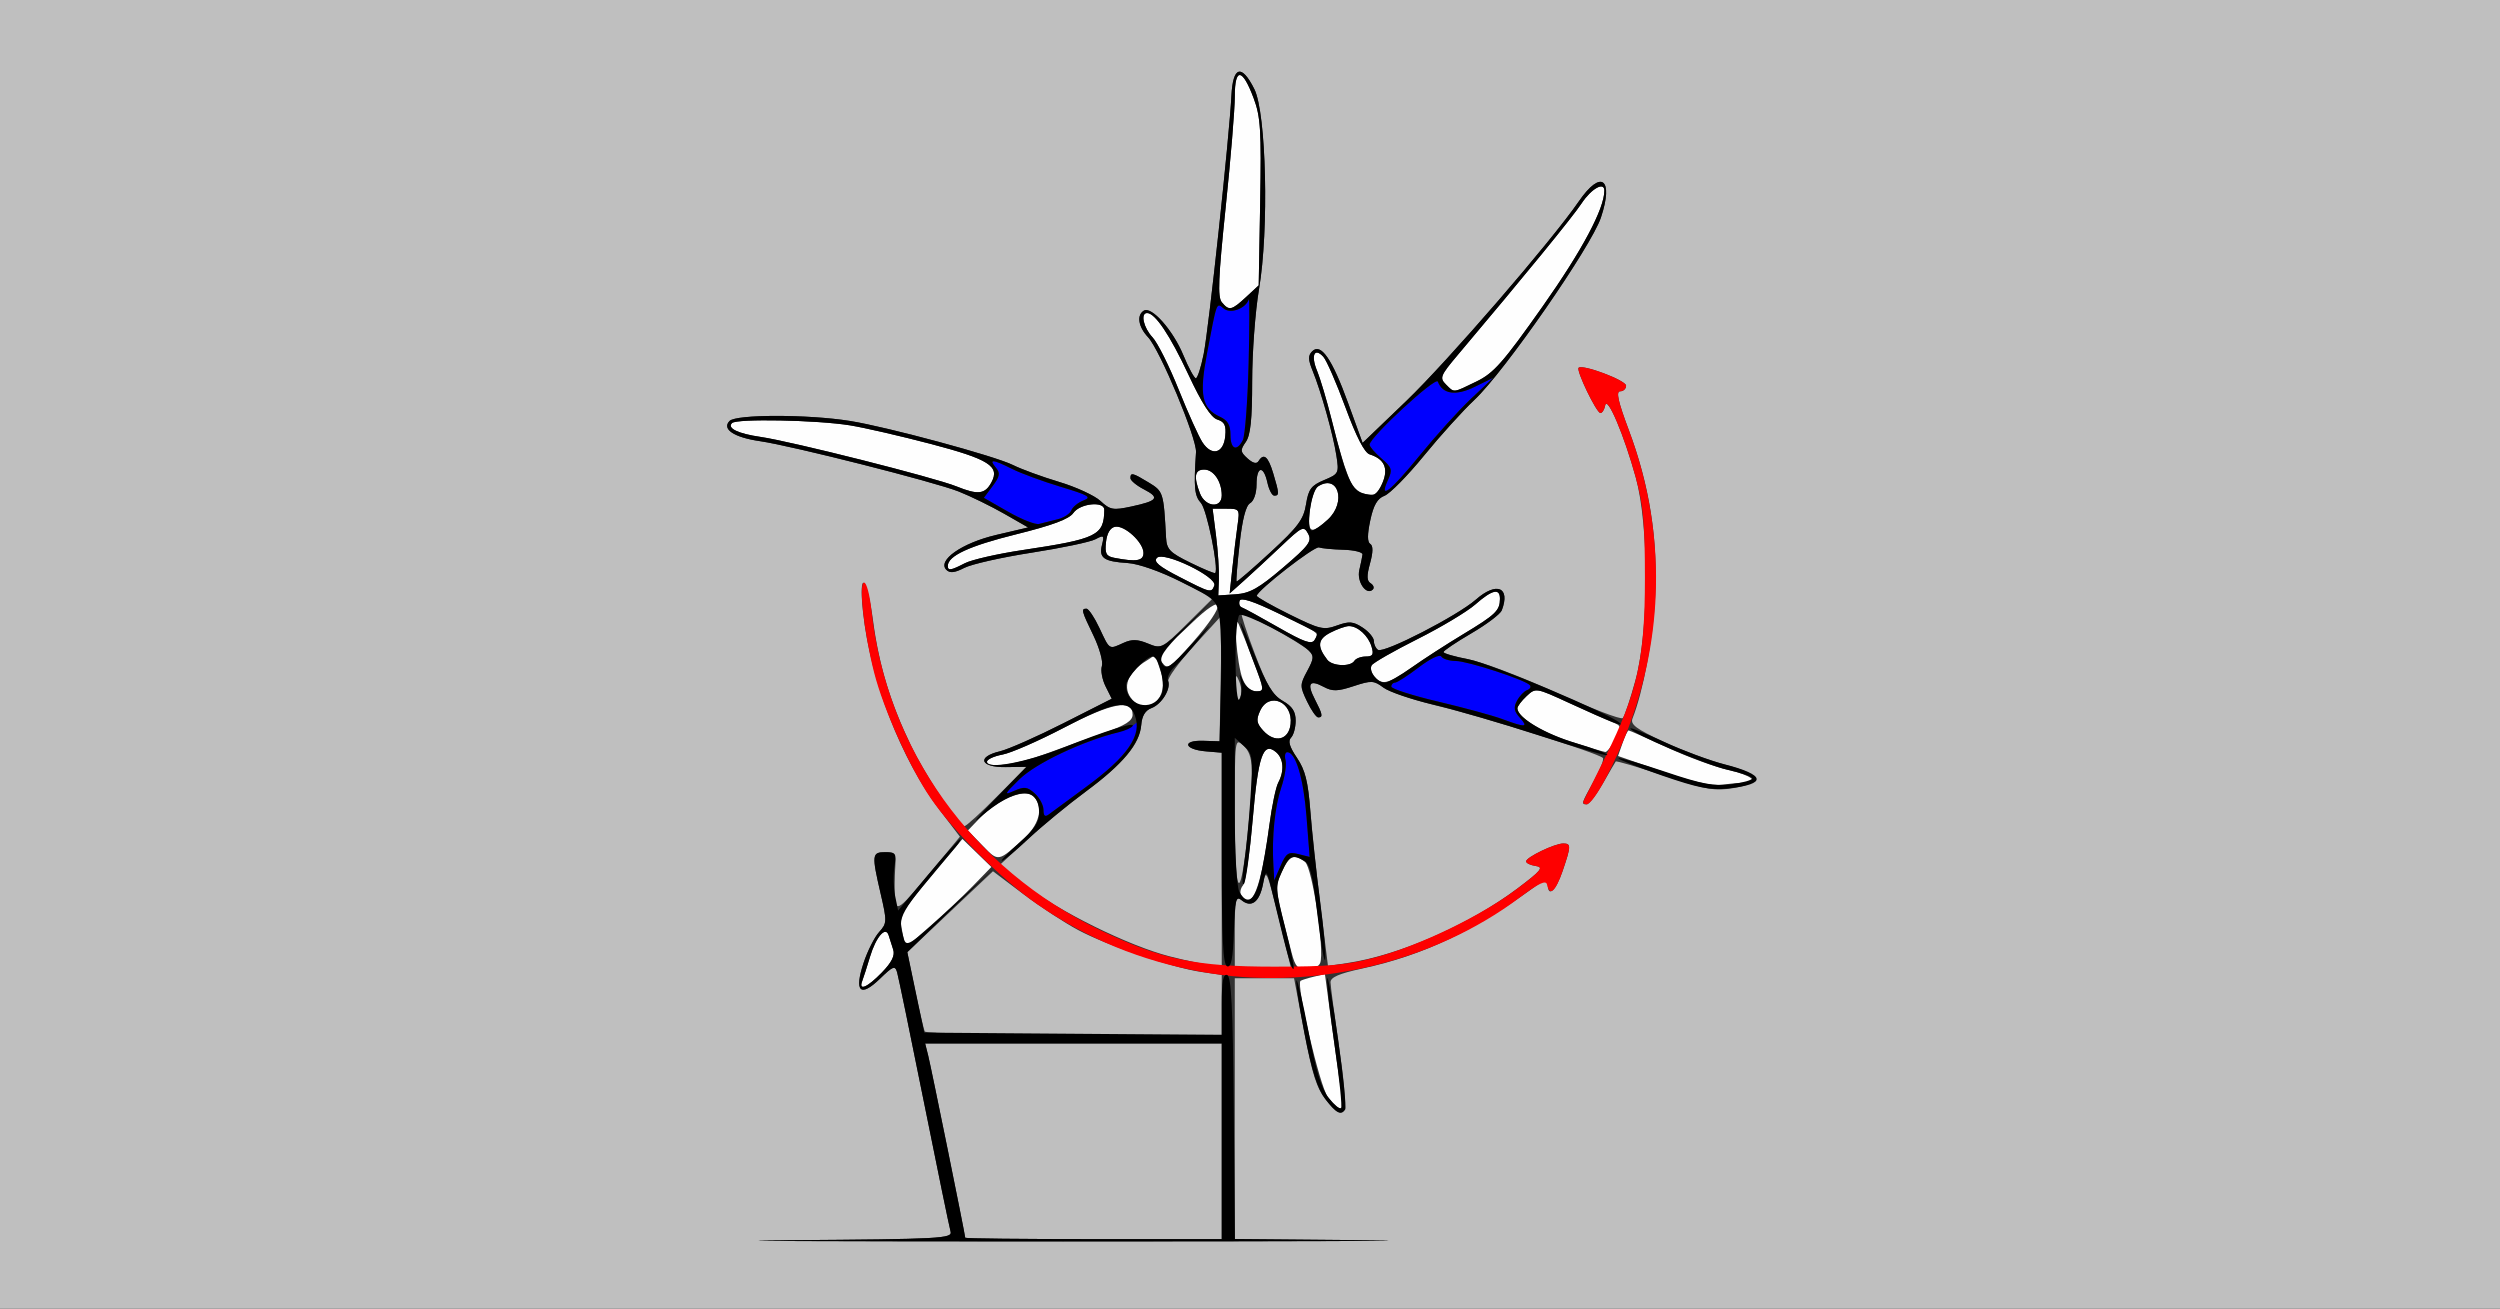 <?xml version="1.0" encoding="UTF-8" standalone="no"?>
<!-- Created with Inkscape (http://www.inkscape.org/) -->

<svg
   xmlns:dc="http://purl.org/dc/elements/1.1/"
   xmlns:cc="http://creativecommons.org/ns#"
   xmlns:rdf="http://www.w3.org/1999/02/22-rdf-syntax-ns#"
   xmlns:svg="http://www.w3.org/2000/svg"
   xmlns="http://www.w3.org/2000/svg"
   version="1.1"
   width="575"
   height="301"
   id="svg2">
  <rect width="100%" height="100%" fill="#333333" stroke="none"/>
  <defs
     id="defs6" />
  <g
     id="g2987">
    <path
       d="m 305.357,252.25 c -1.82,-2.479 -7.276,-25.761 -6.243,-26.64 0.212,-0.181 1.563,-0.61 3.002,-0.955 l 2.616,-0.626 1.701,12.692 c 0.935,6.981 1.952,13.949 2.259,15.485 0.711,3.556 -0.741,3.575 -3.334,0.043 z M 198.322,225.604 c 0.295,-0.768 1.091,-3.248 1.769,-5.512 1.384,-4.619 3.619,-7.193 4.302,-4.955 0.229,0.749 0.699,2.226 1.045,3.281 0.442,1.347 -0.333,2.911 -2.6,5.25 -3.351,3.458 -5.443,4.355 -4.515,1.936 z M 297.101,219.25 c -4.07,-15.639 -3.987,-14.964 -2.288,-18.712 1.713,-3.78 2.883,-4.279 5.358,-2.288 1.675,1.348 4.533,20.475 3.472,23.239 -0.319,0.831 -1.702,1.511 -3.073,1.511 -2.04,0 -2.67,-0.681 -3.469,-3.75 z m -89.538,-4.765 c -0.781,-4.164 -0.938,-3.869 7.311,-13.758 l 6.484,-7.773 3.329,3.227 3.329,3.227 -4.258,4.379 c -2.342,2.408 -6.795,6.593 -9.896,9.298 l -5.638,4.919 -0.66,-3.519 z m 77.91,-8.529 c -0.355,-0.574 -0.173,-1.613 0.405,-2.309 0.578,-0.696 1.588,-7.539 2.246,-15.206 1.254,-14.613 2.391,-17.918 5.326,-15.483 1.778,1.476 2.001,4.331 0.549,7.044 -0.551,1.029 -1.465,5.387 -2.031,9.684 -1.94,14.718 -4.104,20.138 -6.495,16.27 z m -59.49,-11.474 -3.366,-3.473 2.765,-2.886 c 3.999,-4.174 10.124,-6.778 12.095,-5.143 2.588,2.148 1.836,6.338 -1.727,9.625 -6.196,5.716 -6.069,5.692 -9.767,1.876 z m 156.34,-17.075 -10.177,-3.526 1.025,-2.941 C 373.734,169.323 374.368,168 374.58,168 c 0.211,0 4.204,1.765 8.872,3.922 4.669,2.157 10.977,4.478 14.018,5.159 5.272,1.18 7.5,2.907 3.78,2.93 -0.963,0.006 -3.325,0.216 -5.25,0.467 -2.365,0.308 -6.799,-0.687 -13.677,-3.07 z M 227,175.111 c 0,-0.489 1.608,-1.19 3.574,-1.559 1.966,-0.369 8.312,-3.144 14.103,-6.168 11.029,-5.758 15.823,-6.67 15.823,-3.01 0,1.405 -1.626,2.446 -6.5,4.161 -3.575,1.258 -9.65,3.442 -13.5,4.855 -6.998,2.568 -13.5,3.397 -13.5,1.722 z m 134.142,-4.583 C 354.48,168.372 349,164.913 349,162.865 c 0,-0.433 0.949,-1.671 2.108,-2.751 2.103,-1.959 2.129,-1.955 9.75,1.55 4.203,1.933 8.669,3.919 9.924,4.413 2.191,0.862 2.22,1.019 0.724,3.911 -0.857,1.657 -1.884,2.992 -2.282,2.968 -0.398,-0.025 -4.035,-1.117 -8.082,-2.427 z m -70.606,-2.489 c -1.537,-1.698 -1.659,-2.475 -0.716,-4.544 2.051,-4.501 7.601,-2.085 7.016,3.053 -0.418,3.676 -3.633,4.437 -6.3,1.491 z m -30.098,-7.108 c -2.459,-2.717 -1.117,-6.365 3.31,-8.999 2.063,-1.228 6.564,-4.965 10.002,-8.304 8.17,-7.936 8.575,-4.998 0.568,4.121 -5.221,5.947 -5.789,6.326 -7,4.67 -1.598,-2.186 -1.651,-1.675 -0.245,2.36 1.937,5.558 -3.016,10.151 -6.635,6.152 z M 285.834,156.25 c -1.378,-3.393 -2.296,-15.728 -0.949,-12.75 0.498,1.1 2.057,5.037 3.465,8.75 2.478,6.532 2.496,6.75 0.58,6.75 -1.223,0 -2.407,-1.052 -3.097,-2.75 z m 30.203,-0.706 c -0.665,-0.801 -0.91,-1.939 -0.545,-2.53 0.365,-0.59 5.103,-3.301 10.529,-6.024 5.426,-2.723 11.413,-6.31 13.305,-7.97 3.897,-3.421 5.682,-3.822 5.66,-1.269 -0.024,2.702 -0.962,3.602 -8.485,8.138 -3.85,2.322 -9.187,5.772 -11.859,7.667 -5.373,3.81 -6.816,4.144 -8.604,1.989 z M 305.278,151.75 c -2.4,-3.102 -2.216,-4.731 0.707,-6.242 1.604,-0.829 3.527,-1.508 4.274,-1.508 2.03,0 4.453,2.21 5.207,4.75 0.537,1.808 0.274,2.25 -1.34,2.25 -1.105,0 -2.286,0.45 -2.626,1 -0.873,1.412 -5.066,1.244 -6.222,-0.25 z m -11.256,-7.454 c -4.113,-2.355 -7.893,-4.419 -8.4,-4.588 -0.507,-0.169 -0.739,-0.857 -0.515,-1.529 0.278,-0.833 3.113,0.086 8.9,2.884 9.925,4.799 9.406,4.416 8.334,6.151 -0.665,1.078 -2.409,0.466 -8.32,-2.918 z m -13.677,-11.068 c 0.078,-2.05 -0.215,-6.54 -0.651,-9.977 l -0.793,-6.25 3.138,0 c 3.054,0 3.123,0.099 2.601,3.75 -0.295,2.062 -0.826,6.45 -1.179,9.75 l -0.642,6 3.341,-2.982 c 1.838,-1.64 5.659,-5.181 8.492,-7.868 4.839,-4.59 5.216,-4.766 6.214,-2.901 0.93,1.738 0.207,2.715 -5.787,7.827 -5.545,4.729 -7.614,5.893 -10.863,6.11 l -4.013,0.269 0.142,-3.727 z m -9.118,-0.552 c -4.732,-2.435 -5.991,-3.511 -5.122,-4.379 1.562,-1.562 13.943,4.417 13.193,6.372 -0.68,1.772 -0.824,1.736 -8.071,-1.992 z M 218,130.155 c 0,-2.304 4.919,-4.581 15.665,-7.252 8.41,-2.09 12.232,-3.514 13.207,-4.922 1.532,-2.212 7.137,-2.788 7.114,-0.731 -0.065,5.931 -1.599,6.685 -18.866,9.276 -5.709,0.856 -11.649,2.213 -13.2,3.016 C 218.669,131.222 218,131.327 218,130.155 z m 38.266,-1.859 c -1.85,-0.357 -2.175,-0.978 -1.887,-3.614 0.222,-2.035 0.969,-3.305 2.073,-3.523 2.175,-0.429 6.548,3.588 6.548,6.015 0,1.843 -1.61,2.111 -6.734,1.122 z m 44.995,-10.92 c 0.287,-2.543 1.133,-5.017 1.88,-5.499 4.638,-2.987 6.609,3.596 2.278,7.61 -3.906,3.62 -4.755,3.188 -4.158,-2.111 z m -25.286,-3.941 C 274.505,109.567 274.79,108 276.965,108 c 2.171,0 4.035,2.742 4.035,5.934 0,3.088 -3.805,2.71 -5.025,-0.499 z M 220,111.876 c -5.031,-2.036 -37.972,-10.357 -45.085,-11.389 -5.184,-0.752 -7.742,-1.994 -6.553,-3.183 1.062,-1.062 19.524,-0.705 27.138,0.524 3.3,0.533 11.692,2.465 18.648,4.292 13.287,3.491 15.864,5.119 13.902,8.784 -1.49,2.784 -3.092,2.978 -8.051,0.971 z m 92.809,1.446 c -1.862,-0.491 -3.508,-4.724 -6.541,-16.822 -1.103,-4.4 -2.607,-9.445 -3.341,-11.212 -1.478,-3.555 -0.619,-5.475 1.445,-3.229 0.728,0.792 3.018,6.039 5.09,11.659 2.488,6.751 4.376,10.412 5.562,10.789 3.381,1.073 4.348,3.182 2.977,6.492 -1.222,2.949 -1.813,3.214 -5.191,2.323 z m -36.248,-11.588 c -0.861,-1.314 -3.327,-6.786 -5.482,-12.16 -2.154,-5.374 -4.853,-10.769 -5.998,-11.987 C 263.011,75.383 262.25,72 263.826,72 c 1.857,0 5.237,5.033 9.51,14.16 3.104,6.629 5.191,9.872 6.65,10.335 1.679,0.533 2.063,1.341 1.821,3.832 -0.385,3.963 -3.095,4.689 -5.246,1.407 z m 55.977,-13.338 c -1.472,-1.472 -1.247,-2.027 2.738,-6.75 C 350.984,63.03 361.639,49.985 363.782,46.75 366.027,43.361 369,41.705 369,43.845 c 0,4.171 -5.103,13.745 -14.206,26.655 -9.097,12.901 -11.225,15.315 -15.212,17.25 -5.523,2.681 -5.051,2.638 -7.043,0.646 z M 281.014,69.517 c -0.98,-1.181 -0.8,-5.615 0.882,-21.75 1.162,-11.147 2.111,-22.667 2.109,-25.6 -0.006,-6.69 1.738,-6.523 4.334,0.417 1.602,4.282 1.796,7.377 1.5,23.983 l -0.339,19.066 -2.896,2.684 c -3.344,3.098 -3.913,3.221 -5.59,1.2 z"
       id="path2997"
       style="fill:#fefefe" />
    <path
       d="M 0,150.5 0,0 287.5,0 575,0 575,150.5 575,301 287.5,301 0,301 0,150.5 z M 314.75,285.251 284,284.971 284,254.986 284,225 l 6.817,0 6.817,0 2.339,12.353 c 1.887,9.966 2.877,13.009 5.122,15.75 4.587,5.6 5.161,3.21 2.916,-12.142 -1.083,-7.403 -1.978,-14.169 -1.989,-15.035 -0.015,-1.148 1.951,-2.002 7.266,-3.156 14.221,-3.086 25.875,-8.663 40.463,-19.364 2.063,-1.514 2.25,-1.516 2.25,-0.029 0,3.191 1.84,1.54 3.406,-3.056 C 361.366,194.569 361.378,194 359.534,194 357.579,194 351,197.173 351,198.116 c 0,0.41 1.003,0.889 2.23,1.065 1.887,0.27 1.234,1.067 -4.25,5.184 -11.137,8.36 -27.014,15.319 -39.082,17.129 l -4.464,0.669 -1.712,-13.831 c -0.941,-7.607 -2.007,-17.581 -2.368,-22.163 -0.506,-6.435 -1.205,-9.142 -3.068,-11.887 -1.703,-2.51 -2.1,-3.867 -1.349,-4.618 0.585,-0.585 1.063,-2.344 1.063,-3.909 0,-2.105 -0.771,-3.289 -2.961,-4.546 -2.331,-1.338 -3.688,-3.615 -6.378,-10.703 -1.879,-4.952 -3.269,-9.17 -3.088,-9.373 0.454,-0.508 13.581,6.707 15.399,8.463 1.296,1.252 1.258,1.822 -0.315,4.743 -1.707,3.17 -1.709,3.487 -0.038,6.991 0.963,2.019 2.117,3.671 2.565,3.671 1.154,0 1.028,-0.687 -0.759,-4.143 -1.906,-3.687 -1.245,-4.634 2.017,-2.888 2.031,1.087 3.184,1.061 6.88,-0.156 4.077,-1.342 4.644,-1.313 6.931,0.353 1.37,0.998 7.161,2.935 12.868,4.304 10.168,2.439 36.406,10.725 37.534,11.853 0.314,0.314 -0.605,2.677 -2.043,5.25 -2.938,5.257 -2.99,5.426 -1.657,5.426 0.527,0 2.182,-2.138 3.678,-4.75 1.496,-2.612 2.837,-4.909 2.979,-5.104 0.142,-0.195 5.184,1.287 11.203,3.293 9.496,3.164 11.589,3.539 15.813,2.83 7.011,-1.175 6.377,-3.249 -1.631,-5.337 -3.575,-0.932 -10.032,-3.332 -14.349,-5.334 -6.385,-2.96 -7.722,-3.962 -7.165,-5.369 2.441,-6.167 4.713,-18.308 5.19,-27.73 0.682,-13.482 -1.251,-25.811 -6.054,-38.596 C 372.167,92.365 371.64,90 372.639,90 373.388,90 374,89.417 374,88.704 374,87.481 363.978,83.708 363.08,84.592 362.472,85.192 367.2,95 368.098,95 c 0.416,0 0.909,-0.787 1.095,-1.75 0.458,-2.362 4.361,6.835 7.033,16.575 3.071,11.194 3.033,35.286 -0.074,46.639 -1.199,4.38 -2.512,8.296 -2.918,8.702 -0.406,0.406 -7.262,-2.224 -15.236,-5.845 -7.974,-3.621 -17.086,-7.077 -20.248,-7.681 -3.163,-0.604 -5.75,-1.351 -5.75,-1.661 0,-0.31 2.884,-2.25 6.409,-4.312 3.525,-2.062 6.675,-4.442 7,-5.29 2.042,-5.321 -1.188,-6.656 -5.961,-2.466 -4.24,3.723 -21.129,12.404 -22.492,11.562 C 316.43,149.148 316,148.244 316,147.464 c 0,-0.78 -1.163,-2.18 -2.584,-3.111 -2.185,-1.432 -3.099,-1.507 -5.915,-0.489 -3.059,1.106 -3.949,0.898 -10.916,-2.549 -4.172,-2.064 -7.559,-3.992 -7.528,-4.284 0.138,-1.274 13.275,-11.491 14.303,-11.124 0.627,0.224 3.165,0.465 5.64,0.536 2.475,0.071 4.445,0.563 4.378,1.093 -0.067,0.53 -0.4,2.15 -0.74,3.6 -0.625,2.663 1.645,5.915 3.107,4.453 0.383,-0.383 0.158,-1.03 -0.5,-1.437 -0.897,-0.554 -0.931,-1.704 -0.136,-4.584 0.715,-2.588 0.73,-4.049 0.047,-4.471 -0.685,-0.423 -0.682,-2.183 0.009,-5.422 0.75,-3.516 1.623,-5.024 3.272,-5.651 1.237,-0.47 5.309,-4.606 9.048,-9.19 3.739,-4.584 8.961,-10.359 11.604,-12.834 6.881,-6.444 26.887,-35.273 29.126,-41.972 2.997,-8.966 0.029,-11.15 -5.074,-3.734 -6.359,9.243 -30.155,36.776 -39.694,45.927 l -10.052,9.644 -3.339,-9.183 c -3.709,-10.202 -6.263,-13.876 -8.259,-11.88 -0.967,0.967 -0.946,1.907 0.097,4.461 1.937,4.739 4.706,14.608 5.464,19.469 0.641,4.115 0.563,4.273 -2.828,5.69 -2.96,1.237 -3.587,2.078 -4.143,5.557 -0.555,3.472 -1.812,5.166 -8.198,11.05 -4.148,3.822 -7.651,6.842 -7.783,6.71 -0.132,-0.132 0.186,-4.055 0.708,-8.718 0.63,-5.629 1.442,-8.754 2.417,-9.299 0.849,-0.475 1.468,-2.278 1.468,-4.272 0,-4.244 1.603,-4.533 2.5,-0.45 0.362,1.65 1.073,3 1.579,3 1.182,0 1.16,-0.468 -0.238,-5.134 -1.171,-3.909 -2.181,-4.745 -3.382,-2.801 -0.432,0.699 -1.301,0.483 -2.527,-0.626 -1.677,-1.517 -1.718,-1.907 -0.401,-3.788 C 287.623,100.093 288,96.5 288,87.651 288,81.104 288.706,71.604 289.569,66.54 291.889,52.935 291.264,26.027 288.5,20.5 c -2.927,-5.853 -4.936,-5.282 -5.275,1.5 -0.474,9.48 -5.214,53.611 -6.384,59.439 C 276.226,84.498 275.419,87 275.046,87 c -0.373,0 -1.674,-2.404 -2.892,-5.342 -2.382,-5.747 -7.313,-11.296 -9.073,-10.209 -1.694,1.047 -1.273,3.717 0.96,6.094 2.739,2.915 11.252,23.311 11.043,26.456 -0.545,8.19 -0.366,10.032 1.139,11.697 1.353,1.497 4.128,15.133 3.277,16.101 -0.144,0.164 -2.709,-0.903 -5.701,-2.37 -4.757,-2.333 -5.46,-3.06 -5.607,-5.798 -0.557,-10.389 -0.626,-10.607 -3.979,-12.646 C 260.509,108.731 260,108.609 260,109.974 c 0,0.536 1.392,1.694 3.093,2.574 3.725,1.926 3.204,2.639 -2.888,3.952 -4.197,0.905 -4.875,0.783 -7.094,-1.273 -1.349,-1.25 -5.639,-3.227 -9.532,-4.393 -3.893,-1.166 -8.658,-2.909 -10.587,-3.874 -4.137,-2.069 -28.886,-8.762 -37.492,-10.14 -9.654,-1.545 -26.176,-1.547 -27.7,-0.003 -1.852,1.877 1.016,3.784 6.995,4.652 7.38,1.071 40.16,9.376 45.705,11.58 2.75,1.093 7.468,3.398 10.485,5.124 l 5.485,3.137 -7.343,1.726 c -7.909,1.858 -13.625,5.868 -11.457,8.037 0.798,0.798 1.923,0.673 4.112,-0.459 1.657,-0.857 8.647,-2.435 15.534,-3.507 6.886,-1.072 13.472,-2.457 14.634,-3.079 1.931,-1.034 2.06,-0.921 1.5,1.312 -0.75,2.989 0.427,3.815 5.933,4.161 2.442,0.154 7.421,1.888 11.918,4.15 l 7.724,3.886 -5.944,5.882 c -5.844,5.783 -5.996,5.86 -9.058,4.592 -2.386,-0.988 -3.699,-1.023 -5.616,-0.15 -3.389,1.544 -3.135,1.699 -5.513,-3.36 -1.163,-2.475 -2.516,-4.5 -3.005,-4.5 -1.279,0 -1.165,0.44 1.615,6.202 1.378,2.856 2.246,6.007 1.93,7.002 -0.316,0.996 0.065,3.092 0.847,4.659 l 1.421,2.849 -11.102,5.625 c -6.106,3.094 -12.677,6 -14.602,6.458 -5.428,1.291 -4.567,3.72 1.29,3.64 l 4.79,-0.065 -6.763,6.815 C 225.597,186.933 222.24,190 221.856,190 c -1.296,0 -8.924,-11.452 -12.322,-18.5 -4.737,-9.826 -7.357,-18.443 -8.721,-28.685 -1.381,-10.376 -3.406,-12.174 -2.324,-2.065 1.677,15.674 8.758,33.919 17.744,45.718 l 4.545,5.968 -5.995,7.248 c -8.112,9.807 -8.74,10.275 -8.958,6.689 -0.096,-1.58 -0.066,-4.56 0.068,-6.622 0.221,-3.423 0.018,-3.75 -2.325,-3.75 -3.034,0 -3.097,0.593 -1.015,9.568 1.48,6.383 1.463,6.79 -0.365,8.812 -1.054,1.166 -2.655,4.345 -3.558,7.064 -2.21,6.661 -0.772,8.055 3.769,3.654 3.022,-2.929 3.463,-3.091 3.941,-1.448 0.296,1.018 3.07,14.45 6.164,29.85 3.094,15.4 5.85,28.782 6.124,29.738 0.466,1.625 -1.952,1.756 -37.315,2.012 -20.797,0.151 7.636,0.276 63.186,0.277 55.55,0.001 87.162,-0.123 70.25,-0.277 z M 222,284.679 c 0,-0.639 -7.85,-39.252 -8.524,-41.929 l -0.693,-2.75 34.108,0 34.108,0 0,22.5 0,22.5 -29.5,0 C 235.275,285 222,284.856 222,284.679 z M 212.703,237.25 c -0.228,-0.412 -1.226,-4.688 -2.216,-9.502 l -1.8,-8.752 9.848,-9.304 9.848,-9.304 7.014,5.277 c 3.858,2.902 9.532,6.618 12.609,8.258 6.701,3.571 21.645,8.659 28.244,9.616 l 4.75,0.689 0,6.886 0,6.886 -33.941,0 c -18.668,0 -34.128,-0.338 -34.356,-0.75 z M 284,214.378 c 0,-7.518 0.19,-8.464 1.487,-7.388 2.308,1.916 4.19,0.537 4.995,-3.66 0.695,-3.623 0.889,-3.208 3.587,7.67 1.569,6.325 2.87,11.613 2.892,11.75 0.022,0.138 -2.885,0.25 -6.46,0.25 l -6.5,0 0,-8.622 z m -15,5.583 c -9.48,-2.438 -25.758,-10.484 -33.272,-16.446 l -5.772,-4.579 5.916,-5.478 c 3.254,-3.013 9.452,-8.115 13.772,-11.339 8.865,-6.614 12.499,-10.977 12.849,-15.428 0.16,-2.032 0.929,-3.303 2.308,-3.813 2.335,-0.864 4.582,-4.435 3.905,-6.206 -0.247,-0.645 2.423,-4.322 5.933,-8.172 l 6.381,-7 -0.26,14.5 -0.26,14.5 -3.789,-0.118 c -4.935,-0.153 -4.387,2.005 0.616,2.428 l 3.673,0.31 0,24.44 0,24.44 -2.25,-0.055 c -1.238,-0.03 -5.625,-0.923 -9.75,-1.984 z m 15,-32.916 c 0,-17.292 0.007,-17.348 2,-15.545 2.357,2.133 2.51,5.633 0.904,20.711 C 285.176,208.435 284,206.343 284,187.045 z M 284.094,158.5 c 0.029,-3.499 0.15,-3.707 0.97,-1.662 0.591,1.474 0.579,2.952 -0.033,4 -0.74,1.267 -0.962,0.712 -0.937,-2.338 z"
       id="path2995"
       style="fill:#bfbfbf" />
    <path
       d="m 276.342,223.521 c -13.974,-2.536 -26.308,-7.612 -37.805,-15.56 -8.014,-5.54 -19.143,-16.621 -24.471,-24.365 -4.751,-6.906 -10.849,-20.429 -12.993,-28.812 C 198.705,145.519 197.42,134 198.754,134 c 0.543,0 1.292,2.812 1.664,6.25 3.473,32.063 23.139,59.59 52.653,73.7 14.07,6.727 21.954,8.381 39.928,8.381 12.785,0 16.902,-0.38 23.5,-2.171 10.326,-2.802 24.275,-9.575 32.48,-15.769 5.49,-4.145 6.139,-4.94 4.25,-5.211 C 352.003,199.005 351,198.526 351,198.116 351,197.173 357.579,194 359.534,194 c 1.844,0 1.832,0.569 -0.128,6.322 -1.612,4.73 -2.991,5.944 -3.583,3.155 -0.242,-1.139 -1.836,-0.387 -6.323,2.985 -20.09,15.094 -48.054,21.615 -73.158,17.059 z M 364.204,184.25 c 0.204,-0.412 2.489,-5.025 5.078,-10.25 7.348,-14.83 9.049,-22.54 9.049,-41 0,-12.663 -0.385,-16.905 -2.106,-23.175 -2.673,-9.741 -6.575,-18.937 -7.033,-16.575 -0.187,0.963 -0.68,1.75 -1.095,1.75 -0.897,0 -5.626,-9.808 -5.017,-10.408 C 363.978,83.708 374,87.481 374,88.704 374,89.417 373.388,90 372.639,90 c -1,0 -0.476,2.356 1.973,8.877 8.238,21.931 8.371,45.284 0.383,67.299 C 371.617,175.489 366.514,185 364.896,185 c -0.585,0 -0.896,-0.338 -0.692,-0.75 z"
       id="path2993"
       style="fill:#fe0000" />
    <path
       d="m 292.875,199 c -0.378,-6.507 0.329,-13.479 1.814,-17.878 0.813,-2.408 1.257,-5.22 0.988,-6.25 -0.269,-1.03 -0.093,-1.872 0.391,-1.872 1.947,0 3.738,5.99 4.426,14.797 l 0.726,9.297 -2.612,-0.656 c -2.271,-0.57 -2.803,-0.216 -4.071,2.703 L 293.078,202.5 292.875,199 z M 240,186.277 c 0,-1.082 -0.902,-2.784 -2.004,-3.781 -1.711,-1.549 -2.405,-1.635 -4.75,-0.592 -2.431,1.082 -2.287,0.772 1.254,-2.701 3.627,-3.557 13.438,-8.247 22.5,-10.756 1.375,-0.381 3.127,-1.196 3.894,-1.812 1.149,-0.923 1.256,-0.685 0.609,1.353 -1.334,4.204 -4.605,7.815 -11.946,13.19 -3.882,2.842 -7.621,5.595 -8.308,6.117 -0.898,0.682 -1.25,0.396 -1.25,-1.018 z M 345.5,165.381 c -2.2,-0.813 -8.838,-2.619 -14.75,-4.013 C 324.837,159.973 320,158.42 320,157.916 320,157.412 320.385,157 320.856,157 c 0.471,0 2.919,-1.575 5.441,-3.501 2.626,-2.005 4.849,-3.073 5.203,-2.5 0.34,0.55 1.829,1.01 3.309,1.022 2.755,0.022 15.892,4.303 17.049,5.557 0.353,0.383 0.075,0.898 -0.619,1.146 -0.694,0.248 -1.742,1.348 -2.33,2.446 -0.832,1.555 -0.685,2.419 0.666,3.913 2.035,2.248 1.34,2.299 -4.075,0.297 z M 231.891,117.712 226.283,114.5 l 2.019,-2.704 c 1.674,-2.242 1.8,-2.968 0.736,-4.25 -1.682,-2.027 -0.767,-1.951 3.752,0.311 2.041,1.022 7.085,2.875 11.21,4.12 6.391,1.928 7.164,2.389 5.228,3.119 -1.25,0.471 -2.52,1.501 -2.822,2.29 -0.303,0.789 -1.755,1.721 -3.228,2.072 -1.473,0.351 -3.353,0.824 -4.178,1.052 -0.825,0.228 -4.024,-1.031 -7.109,-2.797 z m 87.344,-7.329 c 1.07,-2.348 0.913,-2.858 -1.521,-4.952 C 316.221,104.146 315,102.726 315,102.273 c 0,-1.682 15.237,-15.762 15.704,-14.511 1.09,2.92 4.156,3.349 8.532,1.192 L 343.5,86.852 l -5.125,4.824 c -2.818,2.653 -8.145,8.536 -11.836,13.074 -6.785,8.34 -9.487,10.424 -7.304,5.633 z M 283,99.979 c 0,-2.215 -0.638,-3.312 -2.39,-4.11 -4.2,-1.914 -4.824,-4.988 -2.981,-14.687 2.286,-12.027 2.134,-11.621 3.818,-10.224 1.563,1.297 5.057,0.03 5.764,-2.092 0.212,-0.637 0.2,5.996 -0.028,14.739 -0.228,8.743 -0.828,16.684 -1.334,17.646 C 284.426,103.958 283,103.322 283,99.979 z"
       id="path2991"
       style="fill:#0000fe" />
    <path
       d="m 181.314,285.25 c 35.363,-0.257 37.781,-0.387 37.315,-2.012 C 218.355,282.282 215.599,268.9 212.505,253.5 c -3.094,-15.4 -5.868,-28.833 -6.164,-29.85 -0.478,-1.643 -0.919,-1.481 -3.941,1.448 -4.541,4.401 -5.98,3.007 -3.769,-3.654 0.902,-2.719 2.503,-5.898 3.558,-7.064 1.828,-2.022 1.845,-2.429 0.365,-8.812 -2.089,-9.008 -2.026,-9.568 1.079,-9.568 2.422,0 2.588,0.264 2.091,3.327 -0.297,1.83 -0.228,4.851 0.153,6.714 l 0.693,3.387 6.876,-8.214 C 217.225,196.696 220.542,193 220.815,193 c 0.273,0 -0.17,0.787 -0.984,1.75 -13.446,15.908 -13.436,15.891 -11.98,21.064 0.608,2.158 1.325,1.697 10.65,-6.842 l 9.999,-9.156 -9.91,9.592 -9.909,9.592 1.95,9.25 1.95,9.25 34.209,0.263 34.209,0.263 0,-7.096 c 0,-5.233 0.328,-6.987 1.25,-6.68 0.955,0.318 1.312,7.527 1.515,30.569 l 0.265,30.153 30.735,0.279 c 16.904,0.154 -14.715,0.278 -70.265,0.277 -55.55,-10e-4 -83.984,-0.126 -63.186,-0.277 z M 281,262.5 l 0,-22.5 -34.108,0 -34.108,0 0.693,2.75 C 214.15,245.427 222,284.04 222,284.679 222,284.856 235.275,285 251.5,285 l 29.5,0 0,-22.5 z m -78.163,-38.832 c 2.267,-2.339 3.042,-3.903 2.6,-5.25 -0.346,-1.055 -0.816,-2.531 -1.045,-3.281 -0.683,-2.238 -2.918,0.336 -4.302,4.955 -0.678,2.264 -1.474,4.744 -1.769,5.512 -0.928,2.419 1.164,1.522 4.515,-1.936 z M 304.782,252.75 c -1.764,-2.335 -3.103,-6.567 -4.755,-15.031 -1.265,-6.479 -2.095,-11.985 -1.844,-12.236 0.25,-0.25 1.504,5.082 2.785,11.849 1.683,8.888 2.97,13.107 4.637,15.197 1.269,1.591 2.545,2.655 2.836,2.363 0.291,-0.291 -0.377,-6.791 -1.484,-14.444 -1.108,-7.653 -1.874,-14.597 -1.704,-15.431 0.17,-0.834 1.29,5.417 2.489,13.892 1.199,8.475 1.945,15.788 1.66,16.25 -0.935,1.513 -2.126,0.892 -4.619,-2.409 z M 282.25,222.253 C 281.296,221.933 281,216.072 281,197.477 l 0,-24.356 -3.673,-0.31 c -5.003,-0.423 -5.551,-2.581 -0.616,-2.428 L 280.5,170.5 l 0.305,-12 c 0.168,-6.6 0.026,-13.922 -0.314,-16.271 -0.606,-4.183 -0.788,-4.356 -8.768,-8.368 -4.826,-2.426 -9.858,-4.205 -12.34,-4.361 -5.504,-0.346 -6.681,-1.172 -5.931,-4.161 0.56,-2.233 0.431,-2.346 -1.5,-1.312 -1.162,0.622 -7.748,2.008 -14.634,3.079 -6.886,1.072 -13.877,2.65 -15.534,3.507 -2.189,1.132 -3.314,1.258 -4.112,0.459 -2.168,-2.168 3.548,-6.178 11.457,-8.037 l 7.343,-1.726 -5.485,-3.137 c -3.017,-1.725 -7.735,-4.031 -10.485,-5.124 -5.545,-2.203 -38.325,-10.508 -45.705,-11.58 -5.979,-0.868 -8.847,-2.775 -6.995,-4.652 1.524,-1.544 18.046,-1.543 27.7,0.003 8.606,1.378 33.355,8.071 37.492,10.14 1.929,0.965 6.694,2.708 10.587,3.874 3.893,1.166 8.183,3.143 9.532,4.393 2.219,2.056 2.897,2.178 7.094,1.273 6.092,-1.313 6.613,-2.026 2.888,-3.952 C 261.392,111.668 260,110.51 260,109.974 c 0,-1.366 0.509,-1.244 4.213,1.009 3.353,2.039 3.422,2.258 3.979,12.646 0.147,2.738 0.85,3.464 5.607,5.798 2.992,1.467 5.557,2.534 5.701,2.37 0.851,-0.968 -1.924,-14.604 -3.277,-16.101 -1.504,-1.665 -1.684,-3.507 -1.139,-11.697 0.209,-3.145 -8.304,-23.54 -11.043,-26.456 -2.233,-2.377 -2.654,-5.047 -0.96,-6.094 1.759,-1.087 6.691,4.461 9.073,10.209 C 273.372,84.596 274.673,87 275.046,87 c 0.373,0 1.181,-2.502 1.795,-5.561 1.17,-5.828 5.911,-49.959 6.384,-59.439 0.339,-6.782 2.348,-7.353 5.275,-1.5 2.764,5.527 3.389,32.435 1.069,46.04 C 288.706,71.604 288,81.104 288,87.651 c 0,8.848 -0.377,12.442 -1.468,14 -1.317,1.881 -1.276,2.27 0.401,3.788 1.226,1.11 2.095,1.325 2.527,0.626 1.201,-1.944 2.211,-1.108 3.382,2.801 1.398,4.666 1.42,5.134 0.238,5.134 -0.506,0 -1.217,-1.35 -1.579,-3 -0.897,-4.083 -2.5,-3.794 -2.5,0.45 0,1.994 -0.62,3.797 -1.468,4.272 -0.975,0.546 -1.787,3.67 -2.417,9.299 -0.522,4.663 -0.84,8.586 -0.708,8.718 0.132,0.132 3.634,-2.887 7.783,-6.71 6.386,-5.884 7.643,-7.578 8.198,-11.05 0.556,-3.48 1.183,-4.321 4.143,-5.557 3.391,-1.417 3.469,-1.575 2.828,-5.69 -0.758,-4.861 -3.527,-14.73 -5.464,-19.469 -1.044,-2.554 -1.064,-3.494 -0.097,-4.461 1.996,-1.996 4.55,1.678 8.259,11.88 l 3.339,9.183 10.052,-9.644 c 9.538,-9.151 33.335,-36.684 39.694,-45.927 5.103,-7.417 8.071,-5.233 5.074,3.734 C 365.976,56.727 345.971,85.556 339.089,92 c -2.643,2.475 -7.865,8.25 -11.604,12.834 -3.739,4.584 -7.811,8.719 -9.048,9.19 -1.649,0.627 -2.522,2.135 -3.272,5.651 -0.691,3.239 -0.694,4.999 -0.009,5.422 0.683,0.422 0.667,1.883 -0.047,4.471 -0.795,2.88 -0.761,4.03 0.136,4.584 0.658,0.407 0.884,1.054 0.5,1.437 -1.463,1.463 -3.732,-1.79 -3.107,-4.453 0.34,-1.45 0.673,-3.07 0.74,-3.6 0.067,-0.53 -1.903,-1.022 -4.378,-1.093 -2.475,-0.071 -5.013,-0.312 -5.64,-0.536 -1.028,-0.367 -14.165,9.85 -14.303,11.124 -0.032,0.292 3.356,2.22 7.528,4.284 6.966,3.447 7.857,3.655 10.916,2.549 2.816,-1.018 3.73,-0.943 5.915,0.489 1.421,0.931 2.584,2.331 2.584,3.111 0,0.78 0.43,1.684 0.956,2.009 1.363,0.842 18.252,-7.839 22.492,-11.562 4.773,-4.191 8.002,-2.855 5.961,2.466 -0.325,0.847 -3.475,3.228 -7,5.29 -3.525,2.062 -6.409,4.003 -6.409,4.312 0,0.31 2.587,1.055 5.75,1.657 5.145,0.978 32.242,12.362 34.75,14.598 1.287,1.147 -2.106,-0.184 -11.642,-4.57 -7.621,-3.505 -7.647,-3.509 -9.75,-1.55 -1.16,1.08 -2.108,2.357 -2.108,2.836 0,2.107 6.31,5.851 13.417,7.961 4.243,1.26 7.508,2.497 7.255,2.75 -0.253,0.253 -7.37,-1.791 -15.816,-4.543 C 345.41,166.366 334.45,163.172 329.5,162.02 c -4.95,-1.152 -10.058,-2.901 -11.35,-3.887 -2.157,-1.645 -2.717,-1.671 -6.808,-0.325 -3.713,1.222 -4.866,1.249 -6.898,0.162 -3.262,-1.746 -3.923,-0.799 -2.017,2.888 1.787,3.456 1.913,4.143 0.759,4.143 -0.448,0 -1.603,-1.652 -2.565,-3.671 -1.671,-3.505 -1.67,-3.821 0.038,-6.991 1.573,-2.921 1.611,-3.492 0.315,-4.743 -2.548,-2.461 -14.871,-8.775 -15.893,-8.143 -0.539,0.333 -0.945,5.121 -0.905,10.687 0.041,5.844 0.423,9.515 0.907,8.731 0.46,-0.744 0.619,-2.481 0.354,-3.861 -0.466,-2.429 -0.45,-2.437 0.509,-0.258 0.549,1.246 1.877,2.25 2.978,2.25 1.925,0 1.906,-0.213 -0.591,-6.75 -1.418,-3.712 -2.759,-7.65 -2.979,-8.75 -0.22,-1.1 1.203,2.052 3.163,7.004 2.765,6.987 4.227,9.385 6.524,10.703 2.19,1.257 2.961,2.441 2.961,4.546 0,1.566 -0.478,3.325 -1.063,3.909 -0.751,0.751 -0.352,2.111 1.357,4.628 1.908,2.812 2.562,5.43 3.092,12.387 0.37,4.852 1.372,14.087 2.226,20.523 0.854,6.436 1.387,12.511 1.184,13.5 -0.203,0.989 -0.991,-3.513 -1.751,-10.006 -1.093,-9.336 -1.751,-12.003 -3.148,-12.75 -2.774,-1.485 -3.374,-1.18 -5.078,2.579 -1.505,3.319 -1.462,4.057 0.742,12.717 1.286,5.056 2.166,9.366 1.955,9.577 -0.426,0.426 -1.504,-3.359 -4.363,-15.318 -1.895,-7.927 -1.919,-7.965 -2.659,-4.17 -0.813,4.173 -2.699,5.575 -4.966,3.693 -1.24,-1.029 -1.489,0.005 -1.737,7.224 -0.214,6.2 -0.62,8.314 -1.54,8.006 z M 289.78,202.25 c 0.637,-2.612 1.621,-8.266 2.188,-12.563 0.566,-4.297 1.48,-8.655 2.031,-9.684 1.452,-2.713 1.229,-5.568 -0.549,-7.044 -2.937,-2.437 -4.072,0.87 -5.33,15.532 -0.66,7.695 -1.57,14.359 -2.02,14.81 -0.451,0.451 -0.441,-1.57 0.022,-4.491 0.463,-2.921 1.131,-9.81 1.483,-15.31 0.6,-9.358 0.505,-10.122 -1.482,-11.905 l -2.123,-1.905 0,16.721 c 0,9.614 0.44,17.543 1.035,18.655 1.735,3.242 3.527,2.179 4.745,-2.816 z m 8.828,-5.812 2.612,0.656 -0.726,-9.297 C 299.806,178.99 298.014,173 296.068,173 c -0.484,0 -0.66,0.842 -0.391,1.872 0.269,1.03 -0.175,3.842 -0.988,6.25 -1.484,4.399 -2.192,11.371 -1.814,17.878 l 0.203,3.5 1.458,-3.359 c 1.268,-2.92 1.8,-3.273 4.071,-2.703 z m -1.772,-29.888 c 0.585,-5.139 -4.965,-7.554 -7.016,-3.053 -0.943,2.069 -0.821,2.846 0.716,4.544 2.667,2.946 5.881,2.186 6.3,-1.491 z m 52.739,-1.466 c -1.352,-1.494 -1.499,-2.357 -0.666,-3.913 0.588,-1.098 1.636,-2.199 2.33,-2.446 0.694,-0.248 0.972,-0.763 0.619,-1.146 -1.157,-1.253 -14.294,-5.535 -17.049,-5.557 -1.48,-0.012 -2.969,-0.471 -3.309,-1.022 -0.354,-0.573 -2.577,0.495 -5.203,2.5 C 323.775,155.425 321.327,157 320.856,157 320.385,157 320,157.412 320,157.916 c 0,0.504 4.838,2.057 10.75,3.451 5.912,1.394 12.55,3.2 14.75,4.013 5.415,2.002 6.11,1.951 4.075,-0.297 z M 324.641,153.554 c 2.673,-1.895 8.009,-5.345 11.859,-7.667 7.523,-4.536 8.461,-5.436 8.485,-8.138 0.022,-2.552 -1.763,-2.152 -5.66,1.269 -1.891,1.661 -7.879,5.247 -13.305,7.97 -5.426,2.723 -10.164,5.434 -10.529,6.024 -0.798,1.291 1.245,3.986 3.022,3.986 0.698,0 3.455,-1.551 6.128,-3.446 z M 311.5,152 c 0.34,-0.55 1.522,-1 2.626,-1 1.614,0 1.877,-0.442 1.34,-2.25 -0.755,-2.54 -3.177,-4.75 -5.207,-4.75 -0.747,0 -2.671,0.679 -4.274,1.508 -2.923,1.511 -3.107,3.14 -0.707,6.242 1.156,1.494 5.349,1.662 6.222,0.25 z m -8.658,-6.491 c -0.188,-0.187 -4.163,-2.189 -8.834,-4.447 -5.787,-2.798 -8.622,-3.717 -8.9,-2.884 -0.224,0.672 0.008,1.36 0.515,1.529 0.507,0.169 4.287,2.234 8.4,4.588 5.911,3.384 7.654,3.995 8.32,2.918 0.463,-0.75 0.688,-1.517 0.5,-1.704 z m -7.763,-14.934 c 5.994,-5.112 6.717,-6.089 5.787,-7.827 -0.998,-1.865 -1.375,-1.689 -6.214,2.901 -2.833,2.688 -6.655,6.229 -8.492,7.868 l -3.341,2.982 0.642,-6 c 0.353,-3.3 0.884,-7.688 1.179,-9.75 0.523,-3.651 0.454,-3.75 -2.601,-3.75 l -3.138,0 0.793,6.25 c 0.436,3.438 0.729,7.927 0.651,9.977 l -0.142,3.727 4.013,-0.269 c 3.249,-0.218 5.318,-1.381 10.863,-6.11 z m -15.781,4.092 c 0.75,-1.954 -11.631,-7.933 -13.193,-6.372 -0.868,0.868 0.39,1.944 5.122,4.379 7.247,3.728 7.391,3.764 8.071,1.992 z m -57.377,-5.126 c 1.551,-0.802 7.492,-2.159 13.2,-3.016 17.267,-2.59 18.801,-3.344 18.866,-9.276 0.022,-2.057 -5.582,-1.481 -7.114,0.731 -0.975,1.408 -4.797,2.832 -13.207,4.922 C 222.919,125.573 218,127.851 218,130.155 c 0,1.172 0.669,1.067 3.92,-0.614 z M 263,127.174 c 0,-2.426 -4.373,-6.444 -6.548,-6.015 -1.104,0.218 -1.852,1.488 -2.073,3.523 -0.287,2.636 0.037,3.257 1.887,3.614 5.124,0.989 6.734,0.721 6.734,-1.122 z m 42.419,-7.687 c 4.33,-4.013 2.36,-10.596 -2.278,-7.61 C 301.535,112.912 300.263,122 301.724,122 c 0.541,0 2.204,-1.131 3.695,-2.513 z m -62.242,-0.03 c 1.473,-0.351 2.925,-1.283 3.228,-2.072 0.303,-0.789 1.573,-1.819 2.822,-2.29 1.936,-0.73 1.163,-1.191 -5.228,-3.119 -4.125,-1.244 -9.17,-3.098 -11.21,-4.12 -4.519,-2.262 -5.434,-2.338 -3.752,-0.311 1.064,1.282 0.938,2.008 -0.736,4.25 l -2.019,2.704 5.609,3.212 c 3.085,1.766 6.284,3.025 7.109,2.797 0.825,-0.228 2.705,-0.701 4.178,-1.052 z M 281,113.934 C 281,110.742 279.135,108 276.965,108 c -2.175,0 -2.46,1.567 -0.99,5.435 1.22,3.209 5.025,3.587 5.025,0.499 z m -52.949,-3.029 c 1.961,-3.665 -0.616,-5.293 -13.902,-8.784 C 207.192,100.293 198.8,98.362 195.5,97.829 c -7.613,-1.229 -26.075,-1.586 -27.138,-0.524 -1.189,1.189 1.369,2.431 6.553,3.183 7.113,1.032 40.054,9.353 45.085,11.389 4.958,2.007 6.56,1.813 8.051,-0.971 z m 89.95,0.094 c 1.371,-3.31 0.404,-5.419 -2.977,-6.492 -1.187,-0.377 -3.074,-4.038 -5.562,-10.789 -2.071,-5.62 -4.362,-10.867 -5.09,-11.659 -2.064,-2.246 -2.923,-0.326 -1.445,3.229 0.735,1.767 2.238,6.812 3.341,11.212 3.863,15.407 4.668,16.902 9.361,17.384 0.621,0.064 1.688,-1.234 2.372,-2.885 z m 8.539,-6.249 c 3.691,-4.537 9.018,-10.421 11.836,-13.074 L 343.5,86.852 l -4.264,2.101 c -4.376,2.156 -7.442,1.728 -8.532,-1.192 C 330.237,86.511 315,100.591 315,102.273 c 0,0.453 1.221,1.874 2.714,3.158 2.434,2.094 2.591,2.604 1.521,4.952 -2.183,4.791 0.519,2.708 7.304,-5.633 z m -44.732,-4.423 c 0.242,-2.49 -0.142,-3.299 -1.821,-3.832 C 278.527,96.032 276.44,92.789 273.336,86.16 269.063,77.033 265.683,72 263.826,72 c -1.575,0 -0.815,3.383 1.256,5.587 1.145,1.219 3.844,6.613 5.998,11.987 2.154,5.374 4.621,10.846 5.482,12.16 2.151,3.283 4.86,2.556 5.246,-1.407 z m 4.043,0.923 c 0.506,-0.963 1.106,-8.903 1.334,-17.646 0.228,-8.743 0.24,-15.375 0.028,-14.739 -0.707,2.121 -4.2,3.389 -5.764,2.092 -1.684,-1.397 -1.532,-1.803 -3.818,10.224 -1.843,9.699 -1.22,12.774 2.981,14.687 1.752,0.798 2.39,1.895 2.39,4.11 0,3.343 1.426,3.979 2.849,1.271 z m 53.732,-13.5 C 343.568,85.815 345.697,83.401 354.794,70.5 363.897,57.59 369,48.015 369,43.845 c 0,-2.139 -2.973,-0.484 -5.218,2.905 -2.143,3.235 -12.798,16.28 -28.505,34.896 -3.985,4.723 -4.21,5.278 -2.738,6.75 1.992,1.992 1.52,2.035 7.043,-0.646 z M 286.604,68.316 289.5,65.633 289.839,46.566 c 0.295,-16.606 0.102,-19.701 -1.5,-23.983 -2.596,-6.939 -4.34,-7.107 -4.334,-0.417 0.002,2.933 -0.947,14.453 -2.109,25.6 -1.682,16.135 -1.862,20.569 -0.882,21.75 1.677,2.021 2.247,1.898 5.59,-1.2 z M 234.359,193.915 C 237.797,190.889 239,189.106 239,187.037 c 0,-6.398 -5.505,-6.04 -13.493,0.876 -2.204,1.909 -0.726,0.092 3.284,-4.037 l 7.292,-7.507 -4.792,0.065 c -5.859,0.08 -6.721,-2.349 -1.292,-3.64 1.925,-0.458 8.496,-3.364 14.602,-6.458 l 11.102,-5.625 -1.421,-2.849 c -0.782,-1.567 -1.163,-3.663 -0.847,-4.659 0.316,-0.996 -0.553,-4.147 -1.93,-7.002 C 248.725,140.44 248.61,140 249.89,140 c 0.489,0 1.842,2.025 3.005,4.5 2.378,5.059 2.124,4.904 5.513,3.36 1.917,-0.873 3.23,-0.838 5.616,0.15 3.042,1.26 3.247,1.164 8.829,-4.11 l 5.715,-5.4 -6.109,6.187 c -4.997,5.06 -5.929,6.508 -5.12,7.954 0.865,1.546 1.736,0.959 6.959,-4.687 4.482,-4.845 4.967,-5.207 1.948,-1.454 -2.212,2.75 -4.942,5.83 -6.066,6.844 -1.124,1.014 -1.815,2.442 -1.534,3.172 0.731,1.904 -1.421,5.466 -3.844,6.362 -1.386,0.513 -2.148,1.782 -2.311,3.848 -0.341,4.335 -4.381,9.187 -12.772,15.339 -3.97,2.911 -9.772,7.687 -12.894,10.614 -3.122,2.927 -5.998,5.321 -6.391,5.321 -0.393,0 1.373,-1.838 3.926,-4.085 z m 15.199,-12.737 c 9.926,-7.268 13.203,-12.047 11.439,-16.687 -1.431,-3.765 -4.685,-3.181 -16.428,2.95 -5.732,2.992 -12.03,5.743 -13.995,6.111 -1.966,0.369 -3.574,1.133 -3.574,1.698 0,1.783 9.142,0.07 17.544,-3.286 9.745,-3.893 16.618,-6.036 15.964,-4.977 -0.269,0.435 -1.73,1.082 -3.248,1.439 -7.94,1.865 -19.023,7.112 -22.759,10.777 -3.541,3.473 -3.685,3.783 -1.254,2.701 2.345,-1.043 3.039,-0.957 4.75,0.592 1.102,0.998 2.004,2.699 2.004,3.781 0,1.414 0.352,1.7 1.25,1.018 0.688,-0.522 4.426,-3.275 8.308,-6.117 z m 17.535,-21.352 C 268.173,157.808 266.612,151 265.068,151 263.529,151 259,155.943 259,157.624 c 0,4.698 5.898,6.303 8.093,2.203 z m 115.094,18.521 c -5.672,-1.956 -10.138,-3.73 -9.924,-3.944 0.214,-0.214 5.063,1.186 10.777,3.11 8.498,2.862 11.259,3.383 15.174,2.864 2.632,-0.349 4.786,-0.955 4.786,-1.347 0,-0.392 -2.488,-1.269 -5.53,-1.95 C 392.262,175.915 375,168.581 375,167.534 c 0,-0.266 3.487,1.134 7.75,3.111 4.263,1.977 10.45,4.278 13.75,5.114 9.671,2.449 10.054,4.59 1,5.591 -4.067,0.45 -6.925,-0.111 -15.312,-3.002 z"
       id="path2989"
       style="fill:#000000" />
  </g>
</svg>
